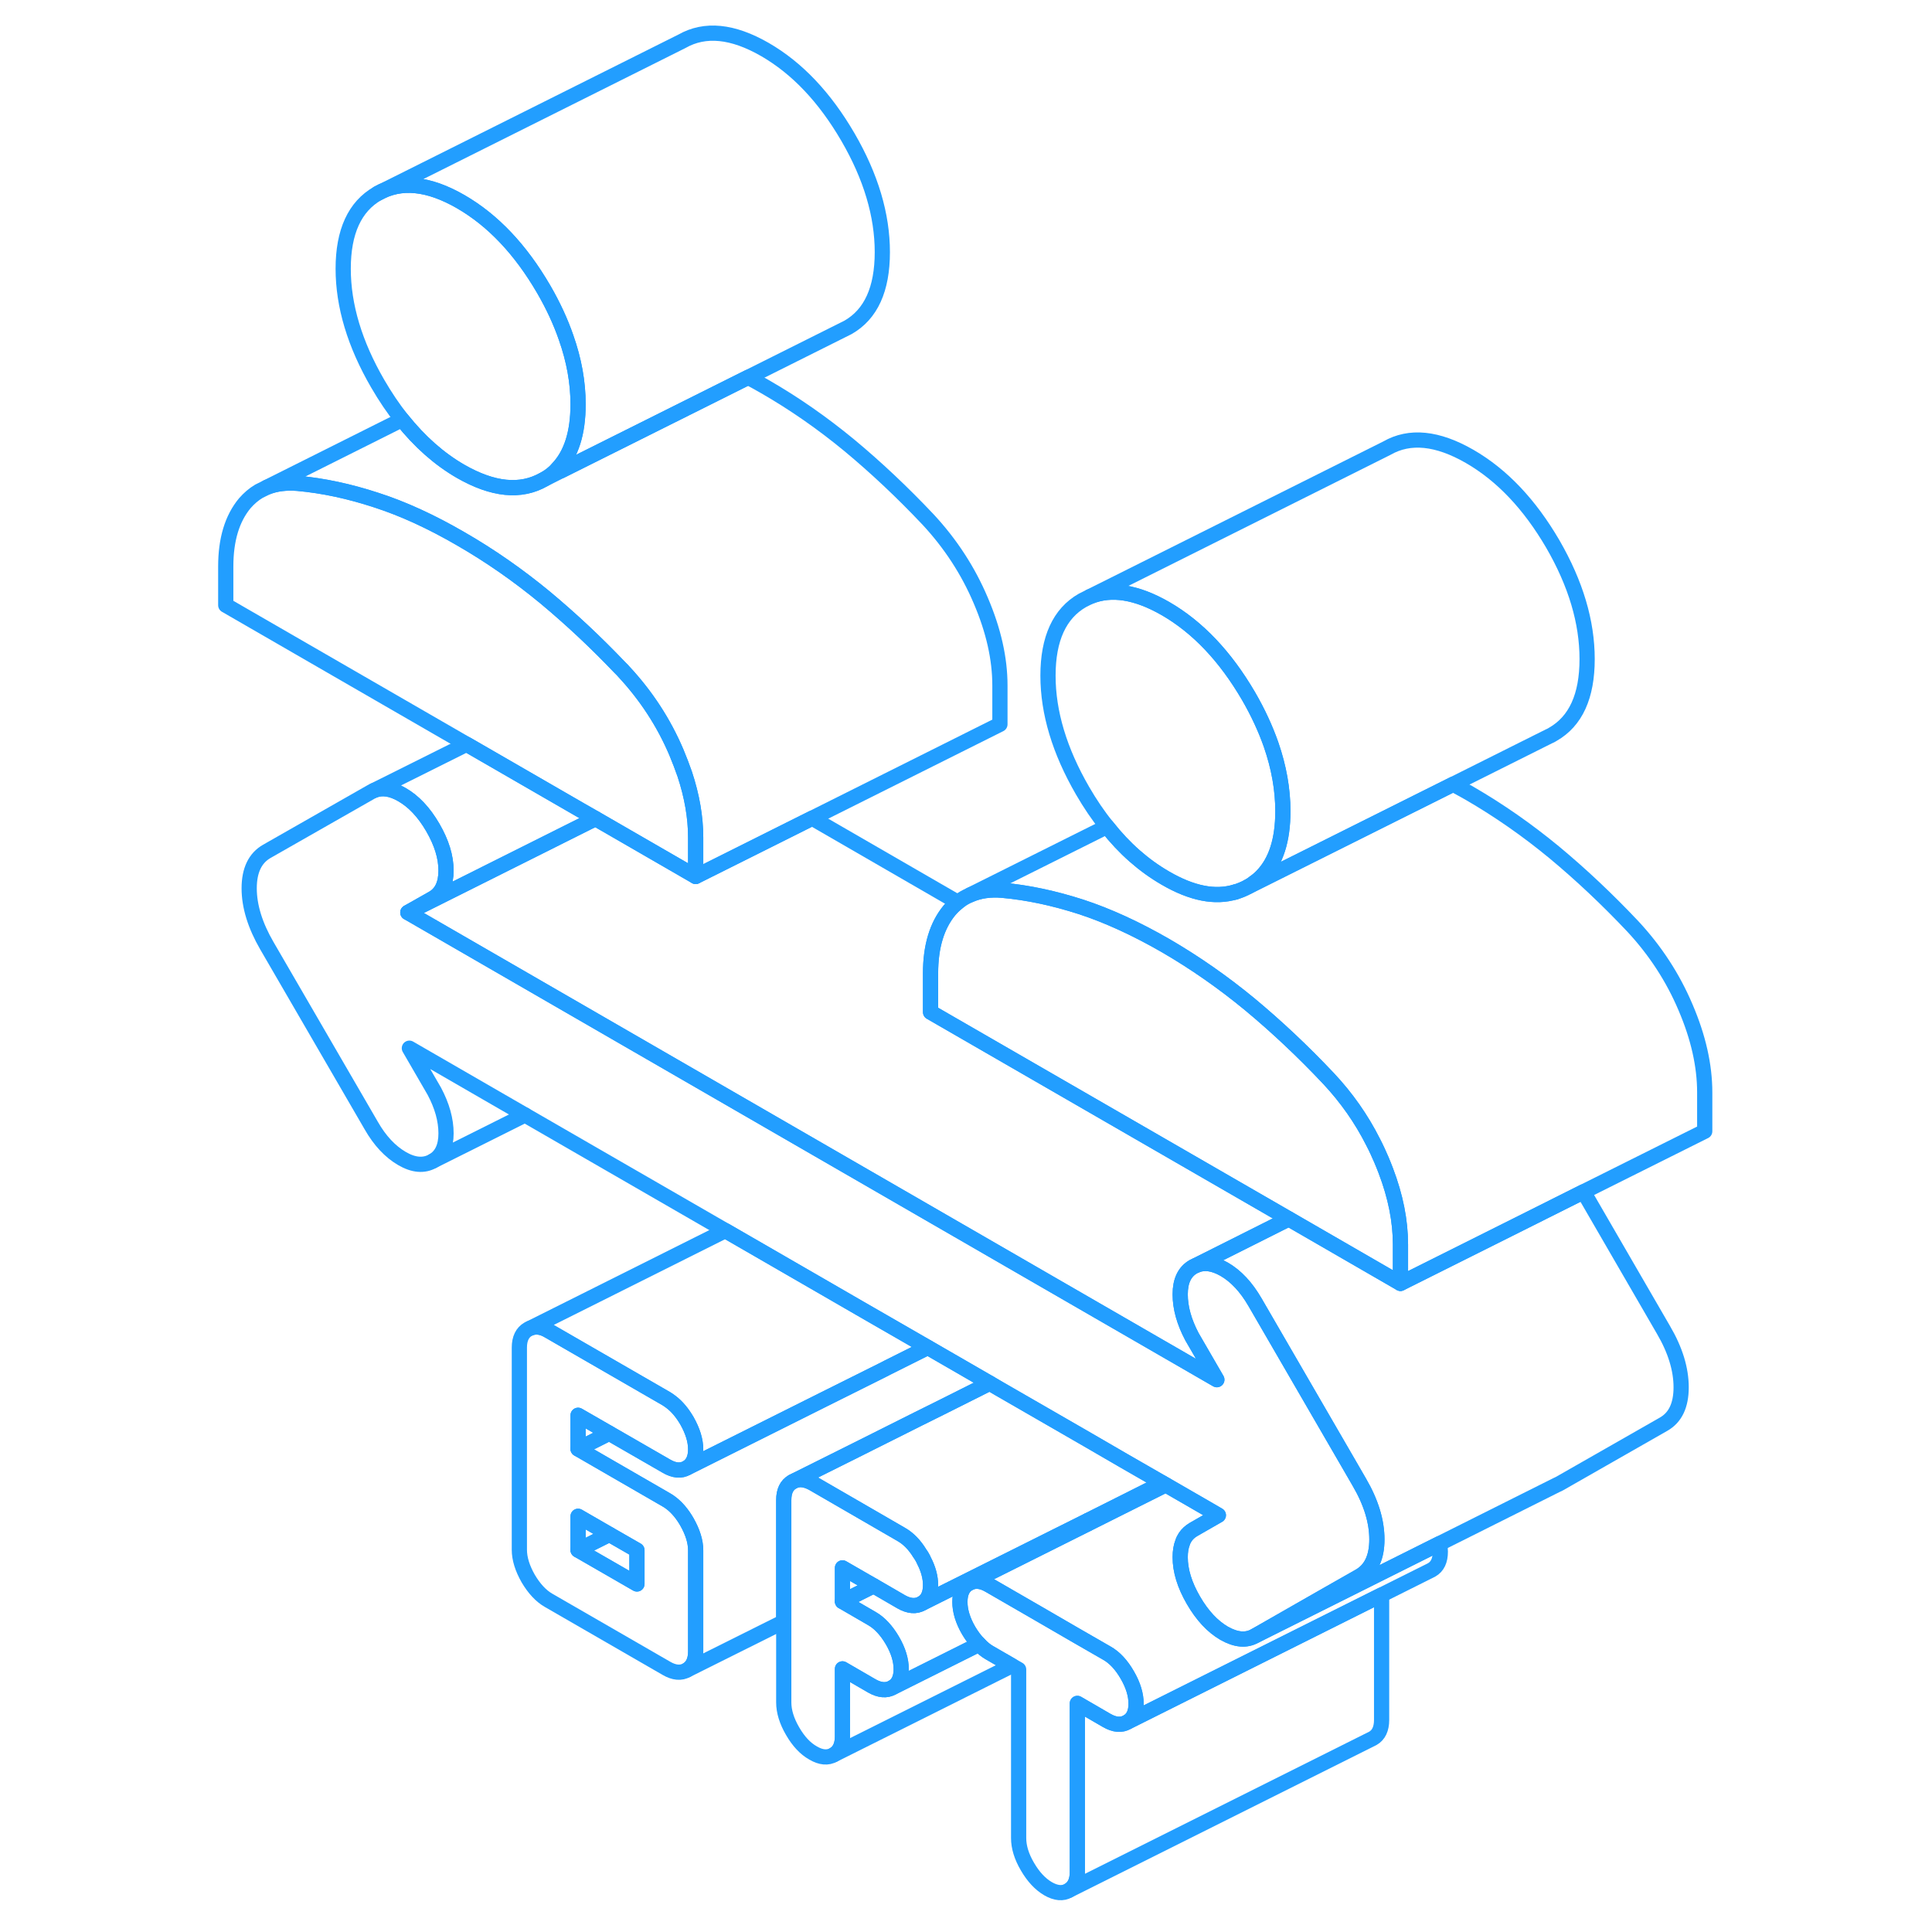 <svg width="48" height="48" viewBox="0 0 103 127" fill="none" xmlns="http://www.w3.org/2000/svg" stroke-width="1px" stroke-linecap="round" stroke-linejoin="round"><path d="M32.14 98.823C32.03 98.733 31.92 98.663 31.8 98.593L26 95.243V93.033L28.05 94.213L31.8 96.373C32.31 96.673 32.76 96.713 33.15 96.493C33.53 96.273 33.73 95.863 33.73 95.273C33.73 94.683 33.53 94.053 33.15 93.383C32.85 92.873 32.51 92.463 32.13 92.173C32.02 92.083 31.91 92.013 31.8 91.943L24.07 87.483C23.62 87.213 23.21 87.163 22.85 87.313L22.72 87.373C22.34 87.593 22.14 87.993 22.14 88.583V101.873C22.14 102.463 22.34 103.093 22.72 103.763C23.11 104.423 23.56 104.913 24.07 105.203L31.8 109.663C32.31 109.963 32.76 110.003 33.15 109.783C33.53 109.563 33.73 109.153 33.73 108.563V101.913C33.73 101.323 33.53 100.703 33.15 100.033C32.85 99.513 32.51 99.113 32.14 98.823ZM29.87 104.123L26 101.893V99.673L28.06 100.863L29.87 101.903V104.123Z" stroke="#229EFF" stroke-linejoin="round"/><path d="M28.06 100.863L26 101.893V99.673L28.06 100.863Z" stroke="#229EFF" stroke-linejoin="round"/><path d="M29.87 101.903V104.123L26 101.893L28.06 100.863L29.87 101.903Z" stroke="#229EFF" stroke-linejoin="round"/><path d="M62.68 111.993C62.68 112.583 62.49 112.983 62.1 113.203C61.72 113.423 61.27 113.393 60.75 113.093L58.82 111.973V123.053C58.82 123.643 58.63 124.053 58.24 124.273C57.86 124.493 57.41 124.453 56.89 124.153C56.38 123.853 55.93 123.373 55.54 122.703C55.15 122.043 54.96 121.413 54.96 120.823V109.743L54.52 109.493L53.03 108.633C52.79 108.493 52.57 108.313 52.36 108.083C52.12 107.853 51.89 107.543 51.68 107.193C51.29 106.523 51.1 105.893 51.1 105.303C51.1 104.713 51.29 104.303 51.68 104.083C52.07 103.863 52.52 103.903 53.03 104.203L56.32 106.103L58.63 107.443L60.75 108.663C61.27 108.953 61.72 109.443 62.1 110.103C62.49 110.773 62.68 111.403 62.68 111.993Z" stroke="#229EFF" stroke-linejoin="round"/><path d="M80.06 81.813V84.363L72.72 80.123L49.17 66.533V63.983C49.17 62.213 49.59 60.833 50.42 59.833C50.59 59.633 50.77 59.463 50.96 59.313C51.14 59.173 51.33 59.043 51.53 58.943L51.78 58.823C52.39 58.553 53.1 58.453 53.9 58.523C55.57 58.673 57.29 59.043 59.06 59.613C60.83 60.193 62.68 61.043 64.61 62.153C66.54 63.273 68.39 64.563 70.16 66.023C71.93 67.493 73.65 69.113 75.33 70.893C76.52 72.163 77.5 73.563 78.26 75.073C78.46 75.453 78.63 75.833 78.8 76.223C78.9 76.463 79 76.703 79.09 76.943C79.74 78.643 80.06 80.263 80.06 81.813Z" stroke="#229EFF" stroke-linejoin="round"/><path d="M64.42 97.483L59.52 99.943V100.163L64.63 97.603L64.42 97.483Z" stroke="#229EFF" stroke-linejoin="round"/><path d="M28.05 94.213L26 95.243V93.033L28.05 94.213Z" stroke="#229EFF" stroke-linejoin="round"/><path d="M53.06 90.923L49.87 92.523L48.38 93.263L44.27 95.323L40.1 97.403C39.71 97.623 39.52 98.023 39.52 98.613V106.603L33.15 109.783C33.53 109.563 33.73 109.153 33.73 108.563V101.913C33.73 101.323 33.53 100.703 33.15 100.033C32.85 99.513 32.51 99.113 32.14 98.823C32.03 98.733 31.92 98.663 31.8 98.593L26 95.243L28.05 94.213L31.8 96.373C32.31 96.673 32.76 96.713 33.15 96.493L42.15 91.993L46 90.073L46.37 89.883L48.99 88.573L53.06 90.923Z" stroke="#229EFF" stroke-linejoin="round"/><path d="M64.42 97.483L59.52 99.943L48.59 105.403C48.98 105.183 49.17 104.783 49.17 104.193C49.17 103.693 49.03 103.153 48.74 102.593C48.7 102.493 48.65 102.403 48.59 102.303C48.55 102.243 48.52 102.183 48.47 102.123C48.12 101.543 47.7 101.123 47.24 100.863L41.45 97.513C40.93 97.223 40.48 97.183 40.1 97.403L44.27 95.323L48.38 93.263L49.87 92.523L53.06 90.923L53.64 91.263L59.52 94.653L61.88 96.023L64.42 97.483Z" stroke="#229EFF" stroke-linejoin="round"/><path d="M27.15 53.813L26.64 54.063L14.81 59.983L16.45 59.053C17.03 58.723 17.32 58.113 17.32 57.223C17.32 56.333 17.03 55.393 16.45 54.393C15.87 53.393 15.19 52.673 14.42 52.233C13.73 51.833 13.11 51.743 12.58 51.963L18.67 48.923L26.17 53.253L27.15 53.813Z" stroke="#229EFF" stroke-linejoin="round"/><path d="M65.58 85.083C65.58 85.973 65.84 86.893 66.35 87.863L67.99 90.693L30.74 69.183L14.81 59.983L26.64 54.063L27.15 53.813L33.73 57.613L41.39 53.783L50.96 59.313C50.77 59.463 50.59 59.633 50.42 59.833C49.59 60.833 49.17 62.213 49.17 63.983V66.533L72.72 80.123L72.16 80.403L66.64 83.173L66.45 83.263C65.87 83.593 65.58 84.203 65.58 85.083Z" stroke="#229EFF" stroke-linejoin="round"/><path d="M33.73 55.063V57.613L27.15 53.813L26.17 53.253L18.67 48.923L2.84 39.783V37.233C2.84 35.463 3.26 34.083 4.09 33.083C4.37 32.763 4.68 32.493 5.02 32.293L5.54 32.033C6.13 31.793 6.81 31.713 7.57 31.773C9.24 31.923 10.96 32.293 12.73 32.873C14.5 33.443 16.35 34.293 18.28 35.413C20.21 36.523 22.06 37.813 23.83 39.273C25.51 40.673 27.15 42.203 28.75 43.883C28.8 43.933 28.85 43.983 28.91 44.043C28.94 44.073 28.97 44.113 29 44.143C30.48 45.733 31.64 47.513 32.47 49.473C32.67 49.953 32.85 50.423 33.01 50.883C33.49 52.333 33.73 53.723 33.73 55.063Z" stroke="#229EFF" stroke-linejoin="round"/><path d="M53.73 45.063V47.613L33.73 57.613V55.063C33.73 53.723 33.49 52.333 33.01 50.883C32.85 50.423 32.67 49.953 32.47 49.473C31.64 47.513 30.48 45.733 29 44.143C28.97 44.113 28.94 44.073 28.91 44.043C28.85 43.983 28.8 43.933 28.75 43.883C27.15 42.203 25.51 40.673 23.83 39.273C22.06 37.813 20.21 36.523 18.28 35.413C16.35 34.293 14.5 33.443 12.73 32.873C10.96 32.293 9.24 31.923 7.57 31.773C6.81 31.713 6.13 31.793 5.54 32.033L14.43 27.583C15.58 29.023 16.86 30.163 18.28 30.983C20.41 32.203 22.22 32.383 23.74 31.523L24.87 30.953L37.18 24.803C37.54 24.993 37.91 25.203 38.28 25.413C40.21 26.523 42.06 27.813 43.83 29.273C45.6 30.743 47.32 32.363 49 34.143C50.48 35.733 51.64 37.513 52.47 39.473C53.31 41.433 53.73 43.293 53.73 45.063Z" stroke="#229EFF" stroke-linejoin="round"/><path d="M69.2 58.633L69.17 58.653" stroke="#229EFF" stroke-linejoin="round"/><path d="M100.06 71.813V74.363L92.09 78.343L87.86 80.463L87.72 80.533L80.06 84.363V81.813C80.06 80.263 79.74 78.643 79.09 76.943C79 76.703 78.9 76.463 78.8 76.223C78.63 75.833 78.46 75.453 78.26 75.073C77.5 73.563 76.52 72.163 75.33 70.893C73.65 69.113 71.93 67.493 70.16 66.023C68.39 64.563 66.54 63.273 64.61 62.153C62.68 61.043 60.83 60.193 59.06 59.613C57.29 59.043 55.57 58.673 53.9 58.523C53.1 58.453 52.39 58.553 51.78 58.823L60.77 54.333C61.9 55.773 63.19 56.903 64.61 57.723C66.35 58.733 67.87 59.033 69.2 58.633H69.22C69.51 58.543 69.8 58.423 70.07 58.273L83.52 51.553C83.88 51.743 84.24 51.943 84.61 52.153C86.54 53.273 88.39 54.563 90.16 56.023C91.93 57.493 93.65 59.113 95.33 60.893C96.81 62.483 97.97 64.263 98.8 66.223C99.64 68.183 100.06 70.043 100.06 71.813Z" stroke="#229EFF" stroke-linejoin="round"/><path d="M92.33 43.323C92.33 45.763 91.58 47.413 90.07 48.273C90.01 48.313 89.95 48.343 89.89 48.373L89.84 48.393L83.52 51.553L70.07 58.273C70.2 58.203 70.32 58.123 70.44 58.023C70.63 57.893 70.81 57.743 70.97 57.573C71.88 56.633 72.33 55.213 72.33 53.323C72.33 51.893 72.07 50.443 71.56 48.963C71.56 48.953 71.55 48.943 71.55 48.933C71.18 47.883 70.69 46.823 70.07 45.753C68.55 43.153 66.74 41.233 64.61 40.003C62.71 38.913 61.05 38.643 59.64 39.223L79.16 29.463C80.67 28.593 82.49 28.783 84.61 30.003C86.74 31.233 88.55 33.153 90.07 35.753C91.58 38.363 92.33 40.883 92.33 43.323Z" stroke="#229EFF" stroke-linejoin="round"/><path d="M72.33 53.323C72.33 55.213 71.88 56.633 70.97 57.573C70.81 57.743 70.63 57.893 70.44 58.023C70.32 58.123 70.2 58.203 70.07 58.273C69.8 58.423 69.51 58.543 69.22 58.633H69.2C67.87 59.033 66.35 58.733 64.61 57.723C63.19 56.903 61.9 55.773 60.77 54.333C60.19 53.623 59.66 52.833 59.16 51.973C57.65 49.363 56.89 46.843 56.89 44.413C56.89 41.983 57.65 40.323 59.16 39.463L59.64 39.223C61.05 38.643 62.71 38.913 64.61 40.003C66.74 41.233 68.55 43.153 70.07 45.753C70.69 46.823 71.18 47.883 71.55 48.933C71.55 48.943 71.56 48.953 71.56 48.963C72.07 50.443 72.33 51.893 72.33 53.323Z" stroke="#229EFF" stroke-linejoin="round"/><path d="M26 26.573C26 28.463 25.55 29.883 24.64 30.823C24.38 31.103 24.08 31.333 23.74 31.523C22.22 32.383 20.41 32.203 18.28 30.983C16.86 30.163 15.58 29.023 14.43 27.583C13.86 26.873 13.33 26.083 12.83 25.223C11.32 22.623 10.56 20.093 10.56 17.663C10.56 15.233 11.32 13.573 12.83 12.713C14.34 11.853 16.16 12.033 18.28 13.253C20.41 14.483 22.22 16.403 23.74 19.013C24.36 20.083 24.85 21.143 25.21 22.183C25.74 23.683 26 25.143 26 26.573Z" stroke="#229EFF" stroke-linejoin="round"/><path d="M46 16.573C46 19.013 45.25 20.663 43.74 21.523L37.18 24.803L24.87 30.953L24.64 30.823C25.55 29.883 26 28.463 26 26.573C26 25.143 25.74 23.683 25.21 22.183C24.85 21.143 24.36 20.083 23.74 19.013C22.22 16.403 20.41 14.483 18.28 13.253C16.16 12.033 14.34 11.853 12.83 12.713L32.83 2.713C34.34 1.853 36.16 2.033 38.28 3.253C40.41 4.483 42.22 6.403 43.74 9.013C45.25 11.613 46 14.143 46 16.573Z" stroke="#229EFF" stroke-linejoin="round"/><path d="M22.51 73.293L16.45 76.323" stroke="#229EFF" stroke-linejoin="round"/><path d="M78.51 101.193C78.51 102.373 78.13 103.183 77.35 103.623L74.96 104.983L70.5 107.533C69.92 107.863 69.25 107.803 68.47 107.363C67.7 106.913 67.03 106.193 66.45 105.193C65.87 104.193 65.58 103.253 65.58 102.363C65.58 101.993 65.63 101.673 65.74 101.393C65.78 101.263 65.84 101.153 65.91 101.043C66.05 100.833 66.23 100.673 66.45 100.543L67.2 100.113L68.09 99.603L67.16 99.063L64.63 97.603L64.42 97.483L61.88 96.023L59.52 94.653L53.64 91.263L53.06 90.923L48.99 88.573L44.51 85.993L42.14 84.623L35.68 80.893L22.51 73.293L14.91 68.903L16.55 71.733C17.06 72.693 17.32 73.613 17.32 74.503C17.32 75.393 17.03 75.993 16.45 76.323C15.87 76.653 15.19 76.603 14.42 76.153C13.65 75.703 12.97 74.983 12.4 73.983L5.54 62.163C4.77 60.833 4.38 59.573 4.38 58.393C4.38 57.213 4.77 56.403 5.54 55.963L12.4 52.053L12.58 51.963C13.11 51.743 13.73 51.833 14.42 52.233C15.19 52.673 15.87 53.393 16.45 54.393C17.03 55.393 17.32 56.333 17.32 57.223C17.32 58.113 17.03 58.723 16.45 59.053L14.81 59.983L30.74 69.183L67.99 90.693L66.35 87.863C65.84 86.893 65.58 85.973 65.58 85.083C65.58 84.193 65.87 83.593 66.45 83.263L66.64 83.173C67.17 82.953 67.78 83.043 68.47 83.433C69.25 83.883 69.92 84.603 70.5 85.603L76.72 96.333L77.35 97.423C78.13 98.753 78.51 100.013 78.51 101.193Z" stroke="#229EFF" stroke-linejoin="round"/><path d="M48.99 88.573L46.37 89.883L46 90.073L42.15 91.993L33.15 96.493C33.53 96.273 33.73 95.863 33.73 95.273C33.73 94.683 33.53 94.053 33.15 93.383C32.85 92.873 32.51 92.463 32.13 92.173C32.02 92.083 31.91 92.013 31.8 91.943L24.07 87.483C23.62 87.213 23.21 87.163 22.85 87.313L35.68 80.893L42.14 84.623L44.51 85.993L48.99 88.573Z" stroke="#229EFF" stroke-linejoin="round"/><path d="M49.17 104.193C49.17 104.783 48.98 105.183 48.59 105.403C48.2 105.623 47.75 105.583 47.24 105.293L45.43 104.243L44.87 103.923L43.38 103.063V105.273L45.31 106.393C45.82 106.683 46.27 107.173 46.66 107.833C47.05 108.503 47.24 109.133 47.24 109.723C47.24 110.313 47.05 110.713 46.66 110.933C46.27 111.153 45.82 111.113 45.31 110.823L43.38 109.703V114.133C43.38 114.723 43.19 115.133 42.8 115.353C42.41 115.573 41.96 115.533 41.45 115.233C40.93 114.943 40.48 114.453 40.1 113.793C39.71 113.123 39.52 112.493 39.52 111.903V98.613C39.52 98.023 39.71 97.623 40.1 97.403C40.48 97.183 40.93 97.223 41.45 97.513L47.24 100.863C47.7 101.123 48.12 101.543 48.47 102.123C48.52 102.183 48.55 102.243 48.59 102.303C48.65 102.403 48.7 102.493 48.74 102.593C49.03 103.153 49.17 103.693 49.17 104.193Z" stroke="#229EFF" stroke-linejoin="round"/><path d="M54.52 109.493L42.8 115.353C43.19 115.133 43.38 114.723 43.38 114.133V109.703L45.31 110.823C45.82 111.113 46.27 111.153 46.66 110.933L52.36 108.083C52.57 108.313 52.79 108.493 53.03 108.633L54.52 109.493Z" stroke="#229EFF" stroke-linejoin="round"/><path d="M82.68 101.993C82.68 102.583 82.49 102.983 82.1 103.203L81.98 103.263L78.82 104.843L74.96 106.773L62.1 113.203C62.49 112.983 62.68 112.583 62.68 111.993C62.68 111.403 62.49 110.773 62.1 110.103C61.72 109.443 61.27 108.953 60.75 108.663L58.63 107.443L56.32 106.103L53.03 104.203C52.52 103.903 52.07 103.863 51.68 104.083L59.52 100.163L64.63 97.603L67.16 99.063L68.09 99.603L67.2 100.113L66.45 100.543C66.23 100.673 66.05 100.833 65.91 101.043C65.84 101.153 65.78 101.263 65.74 101.393C65.63 101.673 65.58 101.993 65.58 102.363C65.58 103.253 65.87 104.193 66.45 105.193C67.03 106.193 67.7 106.913 68.47 107.363C69.25 107.803 69.92 107.863 70.5 107.533L74.96 105.303L78.82 103.373L80.12 102.723L82.62 101.473C82.66 101.653 82.68 101.823 82.68 101.993Z" stroke="#229EFF" stroke-linejoin="round"/><path d="M98.51 91.193C98.51 92.373 98.13 93.183 97.35 93.623L90.5 97.533L90.31 97.623L82.62 101.473L80.12 102.723L78.82 103.373L74.96 105.303L70.5 107.533L74.96 104.983L77.35 103.623C78.13 103.183 78.51 102.373 78.51 101.193C78.51 100.013 78.13 98.753 77.35 97.423L76.72 96.333L70.5 85.603C69.92 84.603 69.25 83.883 68.47 83.433C67.78 83.043 67.17 82.953 66.64 83.173L72.16 80.403L72.72 80.123L80.06 84.363L87.72 80.533L87.86 80.463L92.09 78.343L97.35 87.423C98.13 88.753 98.51 90.013 98.51 91.193Z" stroke="#229EFF" stroke-linejoin="round"/><path d="M78.82 104.843V113.053C78.82 113.643 78.63 114.053 78.24 114.273L58.24 124.273C58.63 124.053 58.82 123.643 58.82 123.053V111.973L60.75 113.093C61.27 113.393 61.72 113.423 62.1 113.203L74.96 106.773L78.82 104.843Z" stroke="#229EFF" stroke-linejoin="round"/><path d="M51.1 105.303C51.1 105.893 51.29 106.523 51.68 107.193C51.89 107.543 52.12 107.853 52.36 108.083L46.66 110.933C47.05 110.713 47.24 110.313 47.24 109.723C47.24 109.133 47.05 108.503 46.66 107.833C46.27 107.173 45.82 106.683 45.31 106.393L43.38 105.273L45.43 104.243L47.24 105.293C47.75 105.583 48.2 105.623 48.59 105.403L59.52 99.943V100.163L51.68 104.083C51.29 104.303 51.1 104.713 51.1 105.303Z" stroke="#229EFF" stroke-linejoin="round"/><path d="M45.43 104.243L43.38 105.273V103.063L44.87 103.923L45.43 104.243Z" stroke="#229EFF" stroke-linejoin="round"/></svg>